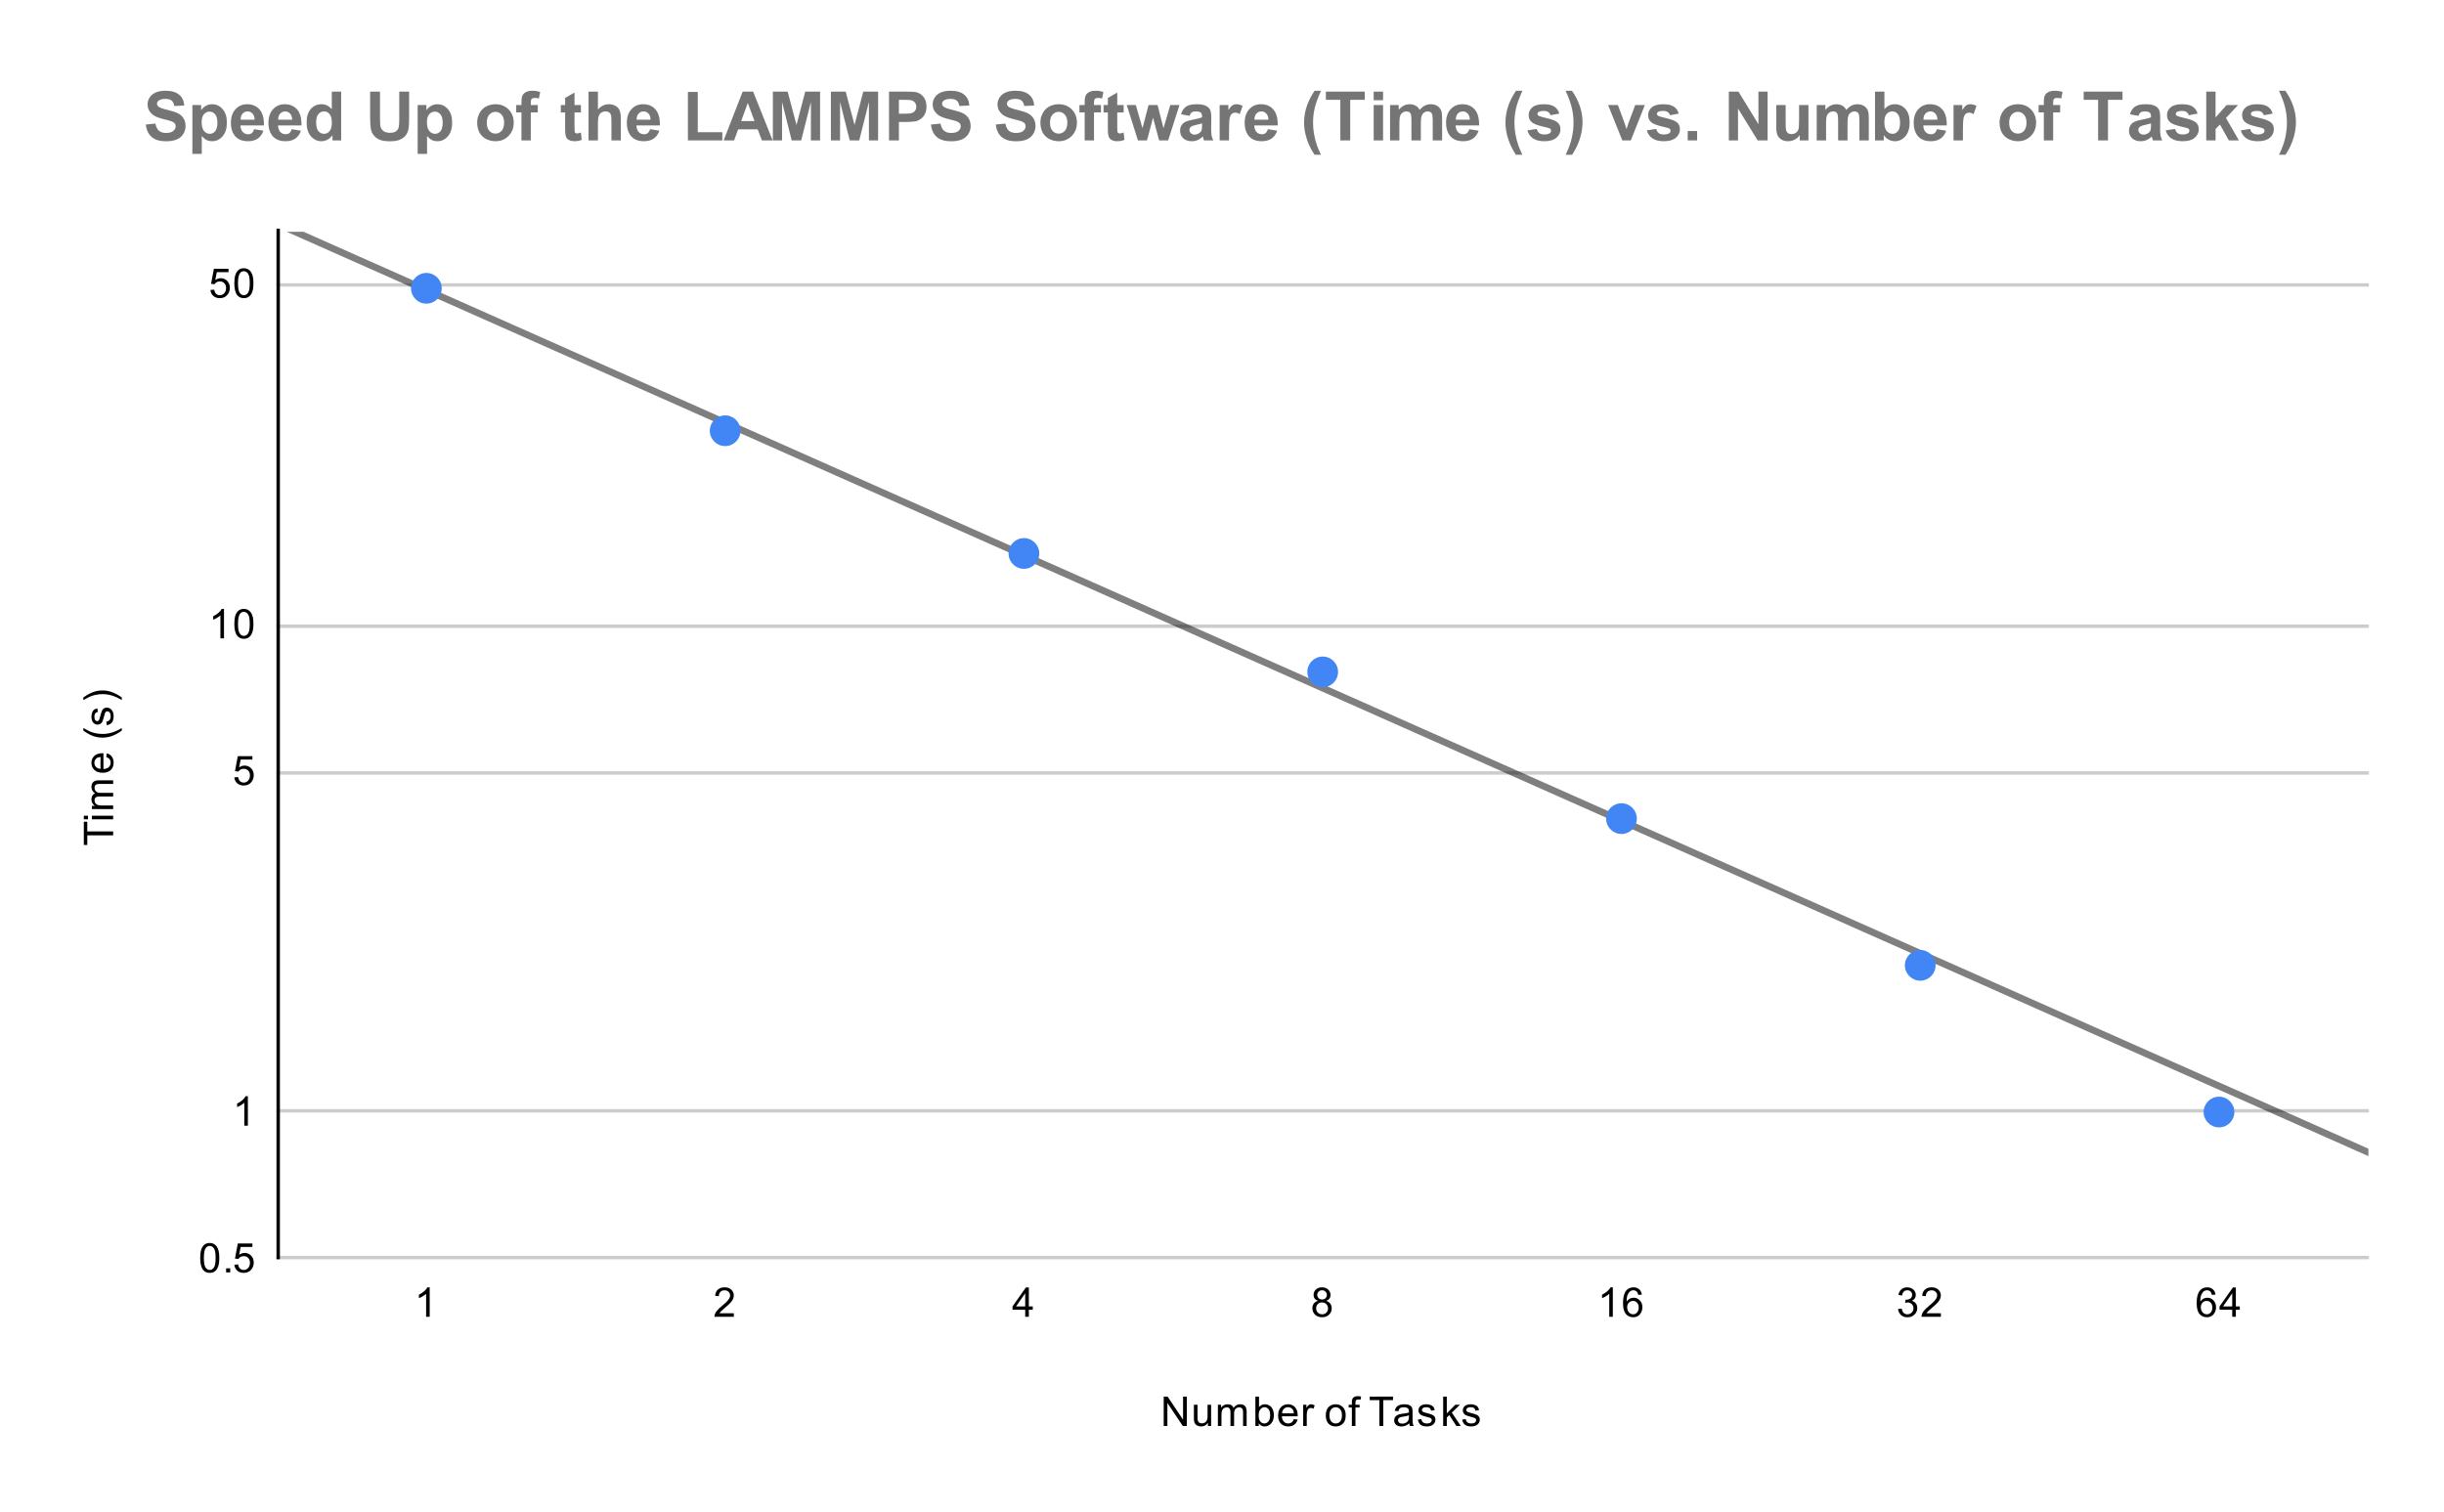 <svg version="1.1" viewBox="0.0 0.0 716.0 443.0" fill="none" stroke="none" stroke-linecap="square" stroke-miterlimit="10" width="716" height="443" xmlns:xlink="http://www.w3.org/1999/xlink" xmlns="http://www.w3.org/2000/svg"><path fill="#ffffff" d="M0 0L716.0 0L716.0 443.0L0 443.0L0 0Z" fill-rule="nonzero"/><path stroke="#cccccc" stroke-width="1.0" stroke-linecap="butt" d="M81.5 368.5L693.5 368.5" fill-rule="nonzero"/><path stroke="#cccccc" stroke-width="1.0" stroke-linecap="butt" d="M81.5 325.5L693.5 325.5" fill-rule="nonzero"/><path stroke="#cccccc" stroke-width="1.0" stroke-linecap="butt" d="M81.5 226.5L693.5 226.5" fill-rule="nonzero"/><path stroke="#cccccc" stroke-width="1.0" stroke-linecap="butt" d="M81.5 183.5L693.5 183.5" fill-rule="nonzero"/><path stroke="#cccccc" stroke-width="1.0" stroke-linecap="butt" d="M81.5 83.5L693.5 83.5" fill-rule="nonzero"/><path stroke="#000000" stroke-width="1.0" stroke-linecap="butt" d="M81.5 368.5L81.5 67.5" fill-rule="nonzero"/><clipPath id="id_0"><path d="M81.15 67.917L693.85 67.917L693.85 368.85L81.15 368.85L81.15 67.917Z" clip-rule="nonzero"/></clipPath><path stroke="#000000" stroke-width="2.0" stroke-linecap="butt" stroke-opacity="0.502" clip-path="url(#id_0)" d="M0 29.511L693.85 337.689" fill-rule="nonzero"/><path fill="#4285f4" clip-path="url(#id_0)" d="M129.414 84.48C129.414 86.966 127.4 88.98 124.914 88.98C122.429 88.98 120.414 86.966 120.414 84.48C120.414 81.995 122.429 79.98 124.914 79.98C127.4 79.98 129.414 81.995 129.414 84.48Z" fill-rule="nonzero"/><path fill="#4285f4" clip-path="url(#id_0)" d="M216.943 126.218C216.943 128.703 214.928 130.718 212.443 130.718C209.958 130.718 207.943 128.703 207.943 126.218C207.943 123.733 209.958 121.718 212.443 121.718C214.928 121.718 216.943 123.733 216.943 126.218Z" fill-rule="nonzero"/><path fill="#4285f4" clip-path="url(#id_0)" d="M304.471 162.18C304.471 164.665 302.457 166.68 299.971 166.68C297.486 166.68 295.471 164.665 295.471 162.18C295.471 159.694 297.486 157.68 299.971 157.68C302.457 157.68 304.471 159.694 304.471 162.18Z" fill-rule="nonzero"/><path fill="#4285f4" clip-path="url(#id_0)" d="M392.0 196.888C392.0 199.373 389.985 201.388 387.5 201.388C385.015 201.388 383.0 199.373 383.0 196.888C383.0 194.403 385.015 192.388 387.5 192.388C389.985 192.388 392.0 194.403 392.0 196.888Z" fill-rule="nonzero"/><path fill="#4285f4" clip-path="url(#id_0)" d="M479.529 239.879C479.529 242.364 477.514 244.379 475.029 244.379C472.543 244.379 470.529 242.364 470.529 239.879C470.529 237.393 472.543 235.379 475.029 235.379C477.514 235.379 479.529 237.393 479.529 239.879Z" fill-rule="nonzero"/><path fill="#4285f4" clip-path="url(#id_0)" d="M567.057 282.869C567.057 285.354 565.042 287.369 562.557 287.369C560.072 287.369 558.057 285.354 558.057 282.869C558.057 280.384 560.072 278.369 562.557 278.369C565.042 278.369 567.057 280.384 567.057 282.869Z" fill-rule="nonzero"/><path fill="#4285f4" clip-path="url(#id_0)" d="M654.586 325.86C654.586 328.345 652.571 330.36 650.086 330.36C647.6 330.36 645.586 328.345 645.586 325.86C645.586 323.374 647.6 321.36 650.086 321.36C652.571 321.36 654.586 323.374 654.586 325.86Z" fill-rule="nonzero"/><path fill="#000000" d="M340.922 417.85L340.922 409.256L342.078 409.256L346.594 416.006L346.594 409.256L347.688 409.256L347.688 417.85L346.516 417.85L342.0 411.1L342.0 417.85L340.922 417.85ZM353.875 417.85L353.875 416.928Q353.141 417.991 351.891 417.991Q351.344 417.991 350.859 417.788Q350.391 417.569 350.156 417.256Q349.922 416.928 349.828 416.459Q349.766 416.163 349.766 415.475L349.766 411.631L350.828 411.631L350.828 415.084Q350.828 415.897 350.891 416.194Q350.984 416.6 351.297 416.85Q351.625 417.084 352.109 417.084Q352.578 417.084 352.984 416.85Q353.406 416.6 353.578 416.178Q353.766 415.756 353.766 414.959L353.766 411.631L354.812 411.631L354.812 417.85L353.875 417.85ZM356.797 417.85L356.797 411.631L357.734 411.631L357.734 412.506Q358.031 412.038 358.516 411.772Q359.0 411.491 359.625 411.491Q360.312 411.491 360.75 411.772Q361.203 412.053 361.375 412.569Q362.125 411.491 363.297 411.491Q364.234 411.491 364.719 412.006Q365.219 412.506 365.219 413.584L365.219 417.85L364.172 417.85L364.172 413.928Q364.172 413.303 364.062 413.022Q363.969 412.741 363.703 412.569Q363.438 412.397 363.062 412.397Q362.406 412.397 361.969 412.834Q361.547 413.272 361.547 414.241L361.547 417.85L360.484 417.85L360.484 413.803Q360.484 413.1 360.219 412.756Q359.969 412.397 359.391 412.397Q358.938 412.397 358.562 412.631Q358.188 412.866 358.016 413.319Q357.844 413.772 357.844 414.616L357.844 417.85L356.797 417.85ZM368.766 417.85L367.781 417.85L367.781 409.256L368.844 409.256L368.844 412.319Q369.516 411.491 370.547 411.491Q371.125 411.491 371.625 411.725Q372.141 411.944 372.469 412.366Q372.812 412.788 373.0 413.381Q373.188 413.975 373.188 414.647Q373.188 416.241 372.391 417.116Q371.594 417.991 370.5 417.991Q369.391 417.991 368.766 417.069L368.766 417.85ZM368.75 414.694Q368.75 415.803 369.062 416.303Q369.562 417.116 370.406 417.116Q371.094 417.116 371.594 416.522Q372.109 415.928 372.109 414.725Q372.109 413.506 371.625 412.928Q371.141 412.35 370.453 412.35Q369.766 412.35 369.25 412.959Q368.75 413.553 368.75 414.694ZM379.047 415.85L380.141 415.975Q379.891 416.928 379.188 417.459Q378.484 417.991 377.406 417.991Q376.047 417.991 375.234 417.147Q374.438 416.303 374.438 414.788Q374.438 413.225 375.25 412.366Q376.062 411.491 377.344 411.491Q378.594 411.491 379.375 412.334Q380.172 413.178 380.172 414.725Q380.172 414.819 380.172 415.006L375.531 415.006Q375.594 416.038 376.109 416.584Q376.625 417.116 377.406 417.116Q377.984 417.116 378.391 416.819Q378.812 416.506 379.047 415.85ZM375.594 414.147L379.062 414.147Q379.0 413.35 378.672 412.959Q378.156 412.35 377.359 412.35Q376.625 412.35 376.125 412.834Q375.641 413.319 375.594 414.147ZM381.781 417.85L381.781 411.631L382.734 411.631L382.734 412.569Q383.094 411.913 383.391 411.709Q383.703 411.491 384.078 411.491Q384.609 411.491 385.156 411.819L384.797 412.803Q384.406 412.569 384.031 412.569Q383.672 412.569 383.391 412.788Q383.125 412.991 383.016 413.366Q382.828 413.928 382.828 414.584L382.828 417.85L381.781 417.85ZM388.406 414.741Q388.406 413.006 389.359 412.178Q390.156 411.491 391.312 411.491Q392.594 411.491 393.406 412.334Q394.234 413.163 394.234 414.647Q394.234 415.85 393.875 416.538Q393.516 417.225 392.812 417.616Q392.125 417.991 391.312 417.991Q390.016 417.991 389.203 417.163Q388.406 416.319 388.406 414.741ZM389.484 414.741Q389.484 415.928 390.0 416.522Q390.531 417.116 391.312 417.116Q392.109 417.116 392.625 416.522Q393.141 415.928 393.141 414.709Q393.141 413.553 392.609 412.959Q392.094 412.366 391.312 412.366Q390.531 412.366 390.0 412.959Q389.484 413.538 389.484 414.741ZM396.047 417.85L396.047 412.444L395.109 412.444L395.109 411.631L396.047 411.631L396.047 410.959Q396.047 410.334 396.156 410.038Q396.312 409.616 396.688 409.366Q397.078 409.116 397.766 409.116Q398.219 409.116 398.75 409.225L398.594 410.131Q398.266 410.084 397.969 410.084Q397.484 410.084 397.281 410.288Q397.094 410.491 397.094 411.053L397.094 411.631L398.312 411.631L398.312 412.444L397.094 412.444L397.094 417.85L396.047 417.85ZM404.109 417.85L404.109 410.272L401.281 410.272L401.281 409.256L408.094 409.256L408.094 410.272L405.25 410.272L405.25 417.85L404.109 417.85ZM412.859 417.084Q412.266 417.584 411.719 417.788Q411.188 417.991 410.562 417.991Q409.531 417.991 408.984 417.491Q408.438 416.991 408.438 416.209Q408.438 415.756 408.641 415.381Q408.844 414.991 409.188 414.772Q409.531 414.538 409.953 414.428Q410.25 414.334 410.891 414.256Q412.156 414.116 412.766 413.897Q412.766 413.678 412.766 413.631Q412.766 412.975 412.469 412.709Q412.062 412.366 411.266 412.366Q410.531 412.366 410.172 412.631Q409.812 412.881 409.641 413.538L408.609 413.397Q408.75 412.741 409.078 412.334Q409.406 411.928 410.016 411.709Q410.625 411.491 411.422 411.491Q412.219 411.491 412.719 411.678Q413.219 411.866 413.453 412.147Q413.688 412.428 413.781 412.866Q413.828 413.131 413.828 413.834L413.828 415.241Q413.828 416.709 413.891 417.1Q413.969 417.491 414.172 417.85L413.062 417.85Q412.906 417.522 412.859 417.084ZM412.766 414.725Q412.188 414.959 411.047 415.131Q410.391 415.225 410.125 415.35Q409.859 415.459 409.703 415.678Q409.562 415.897 409.562 416.178Q409.562 416.6 409.875 416.881Q410.203 417.163 410.812 417.163Q411.422 417.163 411.891 416.897Q412.375 416.631 412.594 416.163Q412.766 415.803 412.766 415.116L412.766 414.725ZM415.375 415.991L416.406 415.834Q416.5 416.459 416.891 416.788Q417.297 417.116 418.031 417.116Q418.75 417.116 419.094 416.834Q419.453 416.538 419.453 416.131Q419.453 415.772 419.141 415.569Q418.922 415.428 418.062 415.209Q416.906 414.913 416.453 414.709Q416.016 414.491 415.781 414.116Q415.547 413.741 415.547 413.272Q415.547 412.866 415.734 412.506Q415.922 412.147 416.25 411.913Q416.5 411.741 416.922 411.616Q417.344 411.491 417.844 411.491Q418.562 411.491 419.109 411.709Q419.672 411.913 419.938 412.272Q420.203 412.631 420.297 413.225L419.266 413.366Q419.203 412.897 418.859 412.631Q418.531 412.35 417.906 412.35Q417.188 412.35 416.875 412.6Q416.562 412.834 416.562 413.163Q416.562 413.366 416.688 413.522Q416.828 413.694 417.094 413.803Q417.25 413.866 418.031 414.069Q419.156 414.381 419.594 414.569Q420.031 414.756 420.281 415.116Q420.531 415.475 420.531 416.022Q420.531 416.553 420.219 417.022Q419.922 417.475 419.344 417.741Q418.766 417.991 418.031 417.991Q416.812 417.991 416.172 417.491Q415.547 416.975 415.375 415.991ZM422.797 417.85L422.797 409.256L423.859 409.256L423.859 414.163L426.344 411.631L427.719 411.631L425.328 413.928L427.953 417.85L426.656 417.85L424.594 414.663L423.859 415.381L423.859 417.85L422.797 417.85ZM428.375 415.991L429.406 415.834Q429.5 416.459 429.891 416.788Q430.297 417.116 431.031 417.116Q431.75 417.116 432.094 416.834Q432.453 416.538 432.453 416.131Q432.453 415.772 432.141 415.569Q431.922 415.428 431.062 415.209Q429.906 414.913 429.453 414.709Q429.016 414.491 428.781 414.116Q428.547 413.741 428.547 413.272Q428.547 412.866 428.734 412.506Q428.922 412.147 429.25 411.913Q429.5 411.741 429.922 411.616Q430.344 411.491 430.844 411.491Q431.562 411.491 432.109 411.709Q432.672 411.913 432.938 412.272Q433.203 412.631 433.297 413.225L432.266 413.366Q432.203 412.897 431.859 412.631Q431.531 412.35 430.906 412.35Q430.188 412.35 429.875 412.6Q429.562 412.834 429.562 413.163Q429.562 413.366 429.688 413.522Q429.828 413.694 430.094 413.803Q430.25 413.866 431.031 414.069Q432.156 414.381 432.594 414.569Q433.031 414.756 433.281 415.116Q433.531 415.475 433.531 416.022Q433.531 416.553 433.219 417.022Q432.922 417.475 432.344 417.741Q431.766 417.991 431.031 417.991Q429.812 417.991 429.172 417.491Q428.547 416.975 428.375 415.991Z" fill-rule="nonzero"/><path fill="#000000" d="M33.15 244.774L25.572 244.774L25.572 247.602L24.556 247.602L24.556 240.79L25.572 240.79L25.572 243.633L33.15 243.633L33.15 244.774ZM25.775 240.086L24.556 240.086L24.556 239.024L25.775 239.024L25.775 240.086ZM33.15 240.086L26.931 240.086L26.931 239.024L33.15 239.024L33.15 240.086ZM33.15 237.086L26.931 237.086L26.931 236.149L27.806 236.149Q27.338 235.852 27.072 235.368Q26.791 234.883 26.791 234.258Q26.791 233.571 27.072 233.133Q27.353 232.68 27.869 232.508Q26.791 231.758 26.791 230.586Q26.791 229.649 27.306 229.165Q27.806 228.665 28.884 228.665L33.15 228.665L33.15 229.711L29.228 229.711Q28.603 229.711 28.322 229.821Q28.041 229.915 27.869 230.18Q27.697 230.446 27.697 230.821Q27.697 231.477 28.134 231.915Q28.572 232.336 29.541 232.336L33.15 232.336L33.15 233.399L29.103 233.399Q28.4 233.399 28.056 233.665Q27.697 233.915 27.697 234.493Q27.697 234.946 27.931 235.321Q28.166 235.696 28.619 235.868Q29.072 236.04 29.916 236.04L33.15 236.04L33.15 237.086ZM31.15 221.836L31.275 220.743Q32.228 220.993 32.759 221.696Q33.291 222.399 33.291 223.477Q33.291 224.836 32.447 225.649Q31.603 226.446 30.088 226.446Q28.525 226.446 27.666 225.633Q26.791 224.821 26.791 223.54Q26.791 222.29 27.634 221.508Q28.478 220.711 30.025 220.711Q30.119 220.711 30.306 220.711L30.306 225.352Q31.338 225.29 31.884 224.774Q32.416 224.258 32.416 223.477Q32.416 222.899 32.119 222.493Q31.806 222.071 31.15 221.836ZM29.447 225.29L29.447 221.821Q28.65 221.883 28.259 222.211Q27.65 222.727 27.65 223.524Q27.65 224.258 28.134 224.758Q28.619 225.243 29.447 225.29ZM35.681 214.071Q34.572 214.946 33.103 215.555Q31.619 216.149 30.041 216.149Q28.65 216.149 27.369 215.711Q25.884 215.18 24.416 214.071L24.416 213.321Q25.634 214.024 26.15 214.258Q26.963 214.618 27.838 214.821Q28.931 215.071 30.041 215.071Q32.869 215.071 35.681 213.321L35.681 214.071ZM31.291 212.508L31.134 211.477Q31.759 211.383 32.088 210.993Q32.416 210.586 32.416 209.852Q32.416 209.133 32.134 208.79Q31.838 208.43 31.431 208.43Q31.072 208.43 30.869 208.743Q30.728 208.961 30.509 209.821Q30.213 210.977 30.009 211.43Q29.791 211.868 29.416 212.102Q29.041 212.336 28.572 212.336Q28.166 212.336 27.806 212.149Q27.447 211.961 27.213 211.633Q27.041 211.383 26.916 210.961Q26.791 210.54 26.791 210.04Q26.791 209.321 27.009 208.774Q27.213 208.211 27.572 207.946Q27.931 207.68 28.525 207.586L28.666 208.618Q28.197 208.68 27.931 209.024Q27.65 209.352 27.65 209.977Q27.65 210.696 27.9 211.008Q28.134 211.321 28.463 211.321Q28.666 211.321 28.822 211.196Q28.994 211.055 29.103 210.79Q29.166 210.633 29.369 209.852Q29.681 208.727 29.869 208.29Q30.056 207.852 30.416 207.602Q30.775 207.352 31.322 207.352Q31.853 207.352 32.322 207.665Q32.775 207.961 33.041 208.54Q33.291 209.118 33.291 209.852Q33.291 211.071 32.791 211.711Q32.275 212.336 31.291 212.508ZM35.681 204.399L35.681 205.149Q32.869 203.399 30.041 203.399Q28.947 203.399 27.853 203.649Q26.978 203.852 26.166 204.211Q25.65 204.446 24.416 205.149L24.416 204.399Q25.884 203.305 27.369 202.774Q28.65 202.321 30.041 202.321Q31.619 202.321 33.103 202.93Q34.572 203.54 35.681 204.399Z" fill-rule="nonzero"/><path fill="#000000" d="M58.65 368.616Q58.65 367.084 58.962 366.163Q59.275 365.225 59.884 364.725Q60.509 364.225 61.447 364.225Q62.134 364.225 62.65 364.506Q63.181 364.788 63.525 365.319Q63.869 365.834 64.056 366.584Q64.244 367.334 64.244 368.616Q64.244 370.131 63.931 371.053Q63.634 371.975 63.009 372.491Q62.4 372.991 61.447 372.991Q60.212 372.991 59.494 372.1Q58.65 371.038 58.65 368.616ZM59.728 368.616Q59.728 370.725 60.228 371.428Q60.728 372.131 61.447 372.131Q62.181 372.131 62.666 371.428Q63.166 370.725 63.166 368.616Q63.166 366.491 62.666 365.803Q62.181 365.1 61.431 365.1Q60.712 365.1 60.275 365.709Q59.728 366.491 59.728 368.616ZM66.244 372.85L66.244 371.647L67.447 371.647L67.447 372.85L66.244 372.85ZM68.65 370.6L69.759 370.506Q69.884 371.319 70.322 371.725Q70.775 372.131 71.416 372.131Q72.166 372.131 72.697 371.553Q73.228 370.975 73.228 370.038Q73.228 369.131 72.713 368.616Q72.213 368.084 71.384 368.084Q70.884 368.084 70.463 368.319Q70.056 368.553 69.822 368.913L68.838 368.788L69.666 364.381L73.947 364.381L73.947 365.381L70.509 365.381L70.056 367.694Q70.822 367.147 71.666 367.147Q72.791 367.147 73.556 367.928Q74.338 368.709 74.338 369.944Q74.338 371.1 73.666 371.959Q72.838 372.991 71.416 372.991Q70.244 372.991 69.494 372.334Q68.759 371.678 68.65 370.6Z" fill-rule="nonzero"/><path fill="#000000" d="M72.619 329.86L71.572 329.86L71.572 323.141Q71.181 323.5 70.556 323.875Q69.947 324.235 69.463 324.406L69.463 323.391Q70.338 322.969 70.994 322.391Q71.666 321.797 71.947 321.235L72.619 321.235L72.619 329.86Z" fill-rule="nonzero"/><path fill="#000000" d="M68.65 227.789L69.759 227.695Q69.884 228.507 70.322 228.914Q70.775 229.32 71.416 229.32Q72.166 229.32 72.697 228.742Q73.228 228.164 73.228 227.226Q73.228 226.32 72.713 225.804Q72.213 225.273 71.384 225.273Q70.884 225.273 70.463 225.507Q70.056 225.742 69.822 226.101L68.838 225.976L69.666 221.57L73.947 221.57L73.947 222.57L70.509 222.57L70.056 224.882Q70.822 224.336 71.666 224.336Q72.791 224.336 73.556 225.117Q74.338 225.898 74.338 227.132Q74.338 228.289 73.666 229.148Q72.838 230.179 71.416 230.179Q70.244 230.179 69.494 229.523Q68.759 228.867 68.65 227.789Z" fill-rule="nonzero"/><path fill="#000000" d="M65.619 187.048L64.572 187.048L64.572 180.329Q64.181 180.689 63.556 181.064Q62.947 181.423 62.462 181.595L62.462 180.579Q63.337 180.158 63.994 179.579Q64.666 178.986 64.947 178.423L65.619 178.423L65.619 187.048ZM68.65 182.814Q68.65 181.283 68.963 180.361Q69.275 179.423 69.884 178.923Q70.509 178.423 71.447 178.423Q72.134 178.423 72.65 178.704Q73.181 178.986 73.525 179.517Q73.869 180.033 74.056 180.783Q74.244 181.533 74.244 182.814Q74.244 184.329 73.931 185.251Q73.634 186.173 73.009 186.689Q72.4 187.189 71.447 187.189Q70.213 187.189 69.494 186.298Q68.65 185.236 68.65 182.814ZM69.728 182.814Q69.728 184.923 70.228 185.626Q70.728 186.329 71.447 186.329Q72.181 186.329 72.666 185.626Q73.166 184.923 73.166 182.814Q73.166 180.689 72.666 180.001Q72.181 179.298 71.431 179.298Q70.713 179.298 70.275 179.908Q69.728 180.689 69.728 182.814Z" fill-rule="nonzero"/><path fill="#000000" d="M61.65 84.977L62.759 84.884Q62.884 85.696 63.322 86.102Q63.775 86.509 64.416 86.509Q65.166 86.509 65.697 85.931Q66.228 85.352 66.228 84.415Q66.228 83.509 65.713 82.993Q65.213 82.462 64.384 82.462Q63.884 82.462 63.462 82.696Q63.056 82.931 62.822 83.29L61.837 83.165L62.666 78.759L66.947 78.759L66.947 79.759L63.509 79.759L63.056 82.071Q63.822 81.524 64.666 81.524Q65.791 81.524 66.556 82.306Q67.338 83.087 67.338 84.321Q67.338 85.477 66.666 86.337Q65.838 87.368 64.416 87.368Q63.244 87.368 62.494 86.712Q61.759 86.056 61.65 84.977ZM68.65 82.993Q68.65 81.462 68.963 80.54Q69.275 79.602 69.884 79.102Q70.509 78.602 71.447 78.602Q72.134 78.602 72.65 78.884Q73.181 79.165 73.525 79.696Q73.869 80.212 74.056 80.962Q74.244 81.712 74.244 82.993Q74.244 84.509 73.931 85.431Q73.634 86.352 73.009 86.868Q72.4 87.368 71.447 87.368Q70.213 87.368 69.494 86.477Q68.65 85.415 68.65 82.993ZM69.728 82.993Q69.728 85.102 70.228 85.806Q70.728 86.509 71.447 86.509Q72.181 86.509 72.666 85.806Q73.166 85.102 73.166 82.993Q73.166 80.868 72.666 80.181Q72.181 79.477 71.431 79.477Q70.713 79.477 70.275 80.087Q69.728 80.868 69.728 82.993Z" fill-rule="nonzero"/><path fill="#000000" d="M125.883 385.85L124.836 385.85L124.836 379.131Q124.446 379.491 123.821 379.866Q123.211 380.225 122.727 380.397L122.727 379.381Q123.602 378.959 124.258 378.381Q124.93 377.788 125.211 377.225L125.883 377.225L125.883 385.85Z" fill-rule="nonzero"/><path fill="#000000" d="M214.99 384.834L214.99 385.85L209.302 385.85Q209.302 385.475 209.427 385.116Q209.646 384.538 210.115 383.975Q210.599 383.413 211.505 382.678Q212.912 381.522 213.396 380.85Q213.896 380.178 213.896 379.584Q213.896 378.959 213.443 378.538Q212.99 378.1 212.271 378.1Q211.505 378.1 211.052 378.553Q210.599 379.006 210.583 379.819L209.505 379.709Q209.615 378.491 210.333 377.866Q211.068 377.225 212.302 377.225Q213.537 377.225 214.255 377.913Q214.974 378.6 214.974 379.616Q214.974 380.131 214.755 380.631Q214.552 381.116 214.052 381.678Q213.568 382.225 212.443 383.178Q211.49 383.975 211.208 384.272Q210.943 384.553 210.771 384.834L214.99 384.834Z" fill-rule="nonzero"/><path fill="#000000" d="M300.346 385.85L300.346 383.788L296.628 383.788L296.628 382.819L300.55 377.256L301.409 377.256L301.409 382.819L302.565 382.819L302.565 383.788L301.409 383.788L301.409 385.85L300.346 385.85ZM300.346 382.819L300.346 378.959L297.659 382.819L300.346 382.819Z" fill-rule="nonzero"/><path fill="#000000" d="M386.125 381.194Q385.469 380.944 385.141 380.506Q384.828 380.053 384.828 379.444Q384.828 378.506 385.5 377.866Q386.188 377.225 387.297 377.225Q388.422 377.225 389.109 377.881Q389.797 378.538 389.797 379.475Q389.797 380.069 389.484 380.506Q389.172 380.944 388.531 381.194Q389.328 381.444 389.734 382.022Q390.141 382.6 390.141 383.397Q390.141 384.491 389.359 385.241Q388.594 385.991 387.312 385.991Q386.047 385.991 385.266 385.241Q384.484 384.491 384.484 383.366Q384.484 382.522 384.906 381.959Q385.344 381.397 386.125 381.194ZM385.906 379.397Q385.906 380.006 386.297 380.397Q386.703 380.788 387.328 380.788Q387.938 380.788 388.328 380.413Q388.719 380.022 388.719 379.459Q388.719 378.881 388.312 378.491Q387.906 378.084 387.312 378.084Q386.703 378.084 386.297 378.475Q385.906 378.866 385.906 379.397ZM385.578 383.366Q385.578 383.819 385.781 384.241Q386.0 384.663 386.422 384.897Q386.844 385.131 387.328 385.131Q388.078 385.131 388.562 384.647Q389.062 384.163 389.062 383.413Q389.062 382.647 388.562 382.147Q388.062 381.647 387.297 381.647Q386.547 381.647 386.062 382.147Q385.578 382.631 385.578 383.366Z" fill-rule="nonzero"/><path fill="#000000" d="M472.497 385.85L471.45 385.85L471.45 379.131Q471.06 379.491 470.435 379.866Q469.825 380.225 469.341 380.397L469.341 379.381Q470.216 378.959 470.872 378.381Q471.544 377.788 471.825 377.225L472.497 377.225L472.497 385.85ZM480.997 379.366L479.95 379.444Q479.81 378.819 479.56 378.538Q479.122 378.084 478.497 378.084Q477.997 378.084 477.607 378.366Q477.122 378.741 476.825 379.444Q476.544 380.131 476.529 381.413Q476.904 380.834 477.45 380.553Q478.013 380.272 478.622 380.272Q479.669 380.272 480.404 381.053Q481.154 381.834 481.154 383.053Q481.154 383.866 480.794 384.569Q480.45 385.256 479.841 385.631Q479.232 385.991 478.466 385.991Q477.138 385.991 476.31 385.022Q475.482 384.053 475.482 381.834Q475.482 379.334 476.404 378.209Q477.2 377.225 478.56 377.225Q479.575 377.225 480.216 377.803Q480.872 378.366 480.997 379.366ZM476.7 383.069Q476.7 383.616 476.919 384.116Q477.154 384.6 477.56 384.866Q477.982 385.131 478.45 385.131Q479.107 385.131 479.591 384.6Q480.075 384.053 480.075 383.131Q480.075 382.241 479.591 381.725Q479.122 381.209 478.404 381.209Q477.685 381.209 477.185 381.725Q476.7 382.241 476.7 383.069Z" fill-rule="nonzero"/><path fill="#000000" d="M556.057 383.584L557.12 383.444Q557.292 384.334 557.729 384.741Q558.167 385.131 558.792 385.131Q559.542 385.131 560.057 384.616Q560.573 384.1 560.573 383.334Q560.573 382.616 560.088 382.147Q559.62 381.663 558.885 381.663Q558.588 381.663 558.135 381.788L558.26 380.85Q558.37 380.866 558.432 380.866Q559.104 380.866 559.635 380.522Q560.182 380.163 560.182 379.428Q560.182 378.85 559.792 378.475Q559.401 378.084 558.776 378.084Q558.167 378.084 557.745 378.475Q557.338 378.866 557.229 379.631L556.167 379.444Q556.354 378.397 557.042 377.819Q557.729 377.225 558.745 377.225Q559.448 377.225 560.042 377.538Q560.635 377.834 560.948 378.35Q561.26 378.866 561.26 379.459Q561.26 380.006 560.963 380.475Q560.667 380.928 560.088 381.194Q560.838 381.366 561.26 381.928Q561.682 382.475 561.682 383.319Q561.682 384.444 560.854 385.225Q560.042 386.006 558.792 386.006Q557.667 386.006 556.917 385.334Q556.167 384.647 556.057 383.584ZM568.604 384.834L568.604 385.85L562.917 385.85Q562.917 385.475 563.042 385.116Q563.26 384.538 563.729 383.975Q564.213 383.413 565.12 382.678Q566.526 381.522 567.01 380.85Q567.51 380.178 567.51 379.584Q567.51 378.959 567.057 378.538Q566.604 378.1 565.885 378.1Q565.12 378.1 564.667 378.553Q564.213 379.006 564.198 379.819L563.12 379.709Q563.229 378.491 563.948 377.866Q564.682 377.225 565.917 377.225Q567.151 377.225 567.87 377.913Q568.588 378.6 568.588 379.616Q568.588 380.131 568.37 380.631Q568.167 381.116 567.667 381.678Q567.182 382.225 566.057 383.178Q565.104 383.975 564.823 384.272Q564.557 384.553 564.385 384.834L568.604 384.834Z" fill-rule="nonzero"/><path fill="#000000" d="M649.054 379.366L648.008 379.444Q647.867 378.819 647.617 378.538Q647.179 378.084 646.554 378.084Q646.054 378.084 645.664 378.366Q645.179 378.741 644.883 379.444Q644.601 380.131 644.586 381.413Q644.961 380.834 645.508 380.553Q646.07 380.272 646.679 380.272Q647.726 380.272 648.461 381.053Q649.211 381.834 649.211 383.053Q649.211 383.866 648.851 384.569Q648.508 385.256 647.898 385.631Q647.289 385.991 646.523 385.991Q645.195 385.991 644.367 385.022Q643.539 384.053 643.539 381.834Q643.539 379.334 644.461 378.209Q645.258 377.225 646.617 377.225Q647.633 377.225 648.273 377.803Q648.929 378.366 649.054 379.366ZM644.758 383.069Q644.758 383.616 644.976 384.116Q645.211 384.6 645.617 384.866Q646.039 385.131 646.508 385.131Q647.164 385.131 647.648 384.6Q648.133 384.053 648.133 383.131Q648.133 382.241 647.648 381.725Q647.179 381.209 646.461 381.209Q645.742 381.209 645.242 381.725Q644.758 382.241 644.758 383.069ZM653.961 385.85L653.961 383.788L650.242 383.788L650.242 382.819L654.164 377.256L655.023 377.256L655.023 382.819L656.179 382.819L656.179 383.788L655.023 383.788L655.023 385.85L653.961 385.85ZM653.961 382.819L653.961 378.959L651.273 382.819L653.961 382.819Z" fill-rule="nonzero"/><path fill="#757575" d="M42.719 36.494L45.531 36.212Q45.797 37.634 46.562 38.306Q47.344 38.962 48.656 38.962Q50.062 38.962 50.766 38.369Q51.469 37.775 51.469 36.994Q51.469 36.478 51.172 36.134Q50.875 35.775 50.141 35.509Q49.625 35.322 47.828 34.884Q45.5 34.306 44.562 33.462Q43.234 32.275 43.234 30.588Q43.234 29.494 43.859 28.541Q44.484 27.588 45.641 27.088Q46.812 26.588 48.469 26.588Q51.156 26.588 52.516 27.775Q53.891 28.947 53.953 30.931L51.062 31.056Q50.875 29.947 50.266 29.463Q49.656 28.978 48.438 28.978Q47.172 28.978 46.469 29.494Q46.0 29.838 46.0 30.384Q46.0 30.9 46.438 31.259Q46.984 31.713 49.094 32.212Q51.203 32.712 52.203 33.244Q53.219 33.775 53.781 34.697Q54.359 35.619 54.359 36.978Q54.359 38.212 53.672 39.291Q53.0 40.353 51.75 40.884Q50.5 41.4 48.625 41.4Q45.922 41.4 44.453 40.15Q43.0 38.9 42.719 36.494ZM56.359 30.775L58.922 30.775L58.922 32.306Q59.422 31.525 60.266 31.041Q61.109 30.541 62.156 30.541Q63.953 30.541 65.203 31.963Q66.469 33.369 66.469 35.9Q66.469 38.509 65.203 39.947Q63.938 41.384 62.125 41.384Q61.266 41.384 60.562 41.041Q59.875 40.697 59.109 39.869L59.109 45.103L56.359 45.103L56.359 30.775ZM59.078 35.791Q59.078 37.541 59.766 38.384Q60.453 39.212 61.453 39.212Q62.406 39.212 63.047 38.447Q63.688 37.666 63.688 35.931Q63.688 34.291 63.031 33.509Q62.375 32.712 61.406 32.712Q60.406 32.712 59.734 33.494Q59.078 34.259 59.078 35.791ZM74.438 37.853L77.172 38.306Q76.656 39.806 75.516 40.603Q74.375 41.384 72.672 41.384Q69.953 41.384 68.656 39.619Q67.641 38.197 67.641 36.041Q67.641 33.462 68.984 32.009Q70.328 30.541 72.391 30.541Q74.703 30.541 76.031 32.072Q77.375 33.603 77.328 36.759L70.453 36.759Q70.484 37.978 71.109 38.666Q71.75 39.337 72.688 39.337Q73.344 39.337 73.781 38.994Q74.219 38.634 74.438 37.853ZM74.594 35.072Q74.562 33.884 73.969 33.275Q73.391 32.65 72.562 32.65Q71.656 32.65 71.078 33.291Q70.484 33.947 70.5 35.072L74.594 35.072ZM85.438 37.853L88.172 38.306Q87.656 39.806 86.516 40.603Q85.375 41.384 83.672 41.384Q80.953 41.384 79.656 39.619Q78.641 38.197 78.641 36.041Q78.641 33.462 79.984 32.009Q81.328 30.541 83.391 30.541Q85.703 30.541 87.031 32.072Q88.375 33.603 88.328 36.759L81.453 36.759Q81.484 37.978 82.109 38.666Q82.75 39.337 83.688 39.337Q84.344 39.337 84.781 38.994Q85.219 38.634 85.438 37.853ZM85.594 35.072Q85.562 33.884 84.969 33.275Q84.391 32.65 83.562 32.65Q82.656 32.65 82.078 33.291Q81.484 33.947 81.5 35.072L85.594 35.072ZM99.953 41.15L97.406 41.15L97.406 39.619Q96.766 40.509 95.891 40.947Q95.031 41.384 94.156 41.384Q92.375 41.384 91.094 39.947Q89.828 38.509 89.828 35.931Q89.828 33.291 91.062 31.916Q92.297 30.541 94.203 30.541Q95.938 30.541 97.203 31.994L97.203 26.838L99.953 26.838L99.953 41.15ZM92.625 35.744Q92.625 37.4 93.078 38.134Q93.75 39.212 94.938 39.212Q95.891 39.212 96.547 38.416Q97.219 37.603 97.219 36.009Q97.219 34.212 96.562 33.431Q95.922 32.65 94.922 32.65Q93.938 32.65 93.281 33.431Q92.625 34.197 92.625 35.744ZM108.438 26.838L111.328 26.838L111.328 34.587Q111.328 36.431 111.438 36.978Q111.625 37.853 112.312 38.384Q113.016 38.916 114.234 38.916Q115.453 38.916 116.078 38.416Q116.703 37.916 116.828 37.181Q116.969 36.447 116.969 34.759L116.969 26.838L119.859 26.838L119.859 34.353Q119.859 36.931 119.625 37.994Q119.391 39.056 118.75 39.791Q118.125 40.525 117.062 40.962Q116.016 41.4 114.312 41.4Q112.266 41.4 111.203 40.931Q110.141 40.447 109.531 39.697Q108.922 38.931 108.719 38.103Q108.438 36.869 108.438 34.462L108.438 26.838ZM122.359 30.775L124.922 30.775L124.922 32.306Q125.422 31.525 126.266 31.041Q127.109 30.541 128.156 30.541Q129.953 30.541 131.203 31.963Q132.469 33.369 132.469 35.9Q132.469 38.509 131.203 39.947Q129.938 41.384 128.125 41.384Q127.266 41.384 126.562 41.041Q125.875 40.697 125.109 39.869L125.109 45.103L122.359 45.103L122.359 30.775ZM125.078 35.791Q125.078 37.541 125.766 38.384Q126.453 39.212 127.453 39.212Q128.406 39.212 129.047 38.447Q129.688 37.666 129.688 35.931Q129.688 34.291 129.031 33.509Q128.375 32.712 127.406 32.712Q126.406 32.712 125.734 33.494Q125.078 34.259 125.078 35.791ZM139.797 35.822Q139.797 34.447 140.469 33.166Q141.156 31.884 142.391 31.213Q143.625 30.541 145.141 30.541Q147.5 30.541 149.0 32.072Q150.5 33.603 150.5 35.931Q150.5 38.291 148.984 39.837Q147.469 41.384 145.156 41.384Q143.734 41.384 142.438 40.744Q141.156 40.087 140.469 38.853Q139.797 37.603 139.797 35.822ZM142.609 35.962Q142.609 37.509 143.344 38.337Q144.078 39.15 145.156 39.15Q146.234 39.15 146.953 38.337Q147.688 37.509 147.688 35.947Q147.688 34.416 146.953 33.603Q146.234 32.775 145.156 32.775Q144.078 32.775 143.344 33.603Q142.609 34.416 142.609 35.962ZM151.234 30.775L152.766 30.775L152.766 29.994Q152.766 28.681 153.031 28.041Q153.312 27.4 154.062 26.994Q154.812 26.588 155.953 26.588Q157.125 26.588 158.25 26.947L157.875 28.853Q157.219 28.697 156.609 28.697Q156.016 28.697 155.75 28.978Q155.5 29.259 155.5 30.041L155.5 30.775L157.547 30.775L157.547 32.931L155.5 32.931L155.5 41.15L152.766 41.15L152.766 32.931L151.234 32.931L151.234 30.775ZM170.188 30.775L170.188 32.962L168.312 32.962L168.312 37.15Q168.312 38.416 168.359 38.634Q168.422 38.837 168.609 38.978Q168.812 39.103 169.078 39.103Q169.453 39.103 170.188 38.837L170.422 40.978Q169.453 41.384 168.25 41.384Q167.5 41.384 166.906 41.134Q166.312 40.884 166.031 40.494Q165.766 40.087 165.656 39.416Q165.562 38.947 165.562 37.494L165.562 32.962L164.297 32.962L164.297 30.775L165.562 30.775L165.562 28.713L168.312 27.119L168.312 30.775L170.188 30.775ZM175.172 26.838L175.172 32.103Q176.5 30.541 178.344 30.541Q179.297 30.541 180.047 30.9Q180.812 31.244 181.203 31.791Q181.594 32.337 181.734 33.009Q181.875 33.666 181.875 35.072L181.875 41.15L179.125 41.15L179.125 35.666Q179.125 34.041 178.969 33.603Q178.812 33.166 178.406 32.916Q178.016 32.65 177.422 32.65Q176.75 32.65 176.203 32.978Q175.672 33.306 175.422 33.978Q175.172 34.65 175.172 35.947L175.172 41.15L172.422 41.15L172.422 26.838L175.172 26.838ZM190.438 37.853L193.172 38.306Q192.656 39.806 191.516 40.603Q190.375 41.384 188.672 41.384Q185.953 41.384 184.656 39.619Q183.641 38.197 183.641 36.041Q183.641 33.462 184.984 32.009Q186.328 30.541 188.391 30.541Q190.703 30.541 192.031 32.072Q193.375 33.603 193.328 36.759L186.453 36.759Q186.484 37.978 187.109 38.666Q187.75 39.337 188.688 39.337Q189.344 39.337 189.781 38.994Q190.219 38.634 190.438 37.853ZM190.594 35.072Q190.562 33.884 189.969 33.275Q189.391 32.65 188.562 32.65Q187.656 32.65 187.078 33.291Q186.484 33.947 186.5 35.072L190.594 35.072ZM201.531 41.15L201.531 26.947L204.422 26.947L204.422 38.744L211.609 38.744L211.609 41.15L201.531 41.15ZM226.359 41.15L223.219 41.15L221.969 37.9L216.25 37.9L215.062 41.15L212.0 41.15L217.578 26.838L220.641 26.838L226.359 41.15ZM221.047 35.478L219.078 30.166L217.141 35.478L221.047 35.478ZM226.422 41.15L226.422 26.838L230.75 26.838L233.344 36.603L235.906 26.838L240.25 26.838L240.25 41.15L237.562 41.15L237.562 29.884L234.719 41.15L231.938 41.15L229.109 29.884L229.109 41.15L226.422 41.15ZM243.422 41.15L243.422 26.838L247.75 26.838L250.344 36.603L252.906 26.838L257.25 26.838L257.25 41.15L254.562 41.15L254.562 29.884L251.719 41.15L248.938 41.15L246.109 29.884L246.109 41.15L243.422 41.15ZM260.453 41.15L260.453 26.838L265.094 26.838Q267.734 26.838 268.531 27.041Q269.766 27.369 270.594 28.447Q271.422 29.525 271.422 31.244Q271.422 32.556 270.938 33.462Q270.469 34.353 269.719 34.869Q268.984 35.384 268.234 35.541Q267.188 35.744 265.234 35.744L263.344 35.744L263.344 41.15L260.453 41.15ZM263.344 29.259L263.344 33.322L264.922 33.322Q266.641 33.322 267.219 33.103Q267.797 32.869 268.109 32.4Q268.438 31.916 268.438 31.275Q268.438 30.494 267.984 29.994Q267.531 29.478 266.828 29.353Q266.312 29.259 264.75 29.259L263.344 29.259ZM272.719 36.494L275.531 36.212Q275.797 37.634 276.562 38.306Q277.344 38.962 278.656 38.962Q280.062 38.962 280.766 38.369Q281.469 37.775 281.469 36.994Q281.469 36.478 281.172 36.134Q280.875 35.775 280.141 35.509Q279.625 35.322 277.828 34.884Q275.5 34.306 274.562 33.462Q273.234 32.275 273.234 30.588Q273.234 29.494 273.859 28.541Q274.484 27.588 275.641 27.088Q276.812 26.588 278.469 26.588Q281.156 26.588 282.516 27.775Q283.891 28.947 283.953 30.931L281.062 31.056Q280.875 29.947 280.266 29.463Q279.656 28.978 278.438 28.978Q277.172 28.978 276.469 29.494Q276.0 29.838 276.0 30.384Q276.0 30.9 276.438 31.259Q276.984 31.713 279.094 32.212Q281.203 32.712 282.203 33.244Q283.219 33.775 283.781 34.697Q284.359 35.619 284.359 36.978Q284.359 38.212 283.672 39.291Q283.0 40.353 281.75 40.884Q280.5 41.4 278.625 41.4Q275.922 41.4 274.453 40.15Q273.0 38.9 272.719 36.494ZM291.719 36.494L294.531 36.212Q294.797 37.634 295.562 38.306Q296.344 38.962 297.656 38.962Q299.062 38.962 299.766 38.369Q300.469 37.775 300.469 36.994Q300.469 36.478 300.172 36.134Q299.875 35.775 299.141 35.509Q298.625 35.322 296.828 34.884Q294.5 34.306 293.562 33.462Q292.234 32.275 292.234 30.588Q292.234 29.494 292.859 28.541Q293.484 27.588 294.641 27.088Q295.812 26.588 297.469 26.588Q300.156 26.588 301.516 27.775Q302.891 28.947 302.953 30.931L300.062 31.056Q299.875 29.947 299.266 29.463Q298.656 28.978 297.438 28.978Q296.172 28.978 295.469 29.494Q295.0 29.838 295.0 30.384Q295.0 30.9 295.438 31.259Q295.984 31.713 298.094 32.212Q300.203 32.712 301.203 33.244Q302.219 33.775 302.781 34.697Q303.359 35.619 303.359 36.978Q303.359 38.212 302.672 39.291Q302.0 40.353 300.75 40.884Q299.5 41.4 297.625 41.4Q294.922 41.4 293.453 40.15Q292.0 38.9 291.719 36.494ZM304.797 35.822Q304.797 34.447 305.469 33.166Q306.156 31.884 307.391 31.213Q308.625 30.541 310.141 30.541Q312.5 30.541 314.0 32.072Q315.5 33.603 315.5 35.931Q315.5 38.291 313.984 39.837Q312.469 41.384 310.156 41.384Q308.734 41.384 307.438 40.744Q306.156 40.087 305.469 38.853Q304.797 37.603 304.797 35.822ZM307.609 35.962Q307.609 37.509 308.344 38.337Q309.078 39.15 310.156 39.15Q311.234 39.15 311.953 38.337Q312.688 37.509 312.688 35.947Q312.688 34.416 311.953 33.603Q311.234 32.775 310.156 32.775Q309.078 32.775 308.344 33.603Q307.609 34.416 307.609 35.962ZM316.234 30.775L317.766 30.775L317.766 29.994Q317.766 28.681 318.031 28.041Q318.312 27.4 319.062 26.994Q319.812 26.588 320.953 26.588Q322.125 26.588 323.25 26.947L322.875 28.853Q322.219 28.697 321.609 28.697Q321.016 28.697 320.75 28.978Q320.5 29.259 320.5 30.041L320.5 30.775L322.547 30.775L322.547 32.931L320.5 32.931L320.5 41.15L317.766 41.15L317.766 32.931L316.234 32.931L316.234 30.775ZM329.188 30.775L329.188 32.962L327.312 32.962L327.312 37.15Q327.312 38.416 327.359 38.634Q327.422 38.837 327.609 38.978Q327.812 39.103 328.078 39.103Q328.453 39.103 329.188 38.837L329.422 40.978Q328.453 41.384 327.25 41.384Q326.5 41.384 325.906 41.134Q325.312 40.884 325.031 40.494Q324.766 40.087 324.656 39.416Q324.562 38.947 324.562 37.494L324.562 32.962L323.297 32.962L323.297 30.775L324.562 30.775L324.562 28.713L327.312 27.119L327.312 30.775L329.188 30.775ZM333.375 41.15L330.094 30.775L332.75 30.775L334.703 37.572L336.484 30.775L339.125 30.775L340.859 37.572L342.844 30.775L345.547 30.775L342.219 41.15L339.578 41.15L337.797 34.478L336.031 41.15L333.375 41.15ZM348.484 33.947L346.0 33.494Q346.422 31.994 347.438 31.275Q348.469 30.541 350.484 30.541Q352.328 30.541 353.219 30.978Q354.125 31.416 354.484 32.087Q354.859 32.744 354.859 34.541L354.828 37.744Q354.828 39.103 354.953 39.759Q355.094 40.4 355.453 41.15L352.734 41.15Q352.625 40.869 352.469 40.337Q352.406 40.087 352.375 40.009Q351.672 40.697 350.859 41.041Q350.062 41.384 349.156 41.384Q347.562 41.384 346.641 40.525Q345.719 39.65 345.719 38.322Q345.719 37.431 346.125 36.744Q346.547 36.056 347.297 35.697Q348.062 35.322 349.5 35.056Q351.422 34.697 352.156 34.384L352.156 34.103Q352.156 33.322 351.766 32.994Q351.375 32.65 350.297 32.65Q349.562 32.65 349.141 32.931Q348.734 33.212 348.484 33.947ZM352.156 36.166Q351.625 36.337 350.484 36.587Q349.344 36.837 349.0 37.072Q348.453 37.447 348.453 38.041Q348.453 38.603 348.875 39.025Q349.312 39.447 349.984 39.447Q350.719 39.447 351.391 38.962Q351.891 38.587 352.047 38.056Q352.156 37.697 352.156 36.712L352.156 36.166ZM360.062 41.15L357.312 41.15L357.312 30.775L359.875 30.775L359.875 32.259Q360.516 31.213 361.031 30.884Q361.562 30.541 362.234 30.541Q363.172 30.541 364.031 31.056L363.188 33.447Q362.5 33.009 361.906 33.009Q361.328 33.009 360.922 33.322Q360.516 33.634 360.281 34.478Q360.062 35.306 360.062 37.947L360.062 41.15ZM371.438 37.853L374.172 38.306Q373.656 39.806 372.516 40.603Q371.375 41.384 369.672 41.384Q366.953 41.384 365.656 39.619Q364.641 38.197 364.641 36.041Q364.641 33.462 365.984 32.009Q367.328 30.541 369.391 30.541Q371.703 30.541 373.031 32.072Q374.375 33.603 374.328 36.759L367.453 36.759Q367.484 37.978 368.109 38.666Q368.75 39.337 369.688 39.337Q370.344 39.337 370.781 38.994Q371.219 38.634 371.438 37.853ZM371.594 35.072Q371.562 33.884 370.969 33.275Q370.391 32.65 369.562 32.65Q368.656 32.65 368.078 33.291Q367.484 33.947 367.5 35.072L371.594 35.072ZM386.984 45.353L385.109 45.353Q383.609 43.103 382.828 40.681Q382.047 38.244 382.047 35.962Q382.047 33.134 383.016 30.619Q383.859 28.431 385.141 26.588L387.016 26.588Q385.672 29.541 385.172 31.619Q384.672 33.697 384.672 36.025Q384.672 37.619 384.969 39.306Q385.266 40.978 385.781 42.494Q386.125 43.494 386.984 45.353ZM392.672 41.15L392.672 29.259L388.438 29.259L388.438 26.838L399.812 26.838L399.812 29.259L395.562 29.259L395.562 41.15L392.672 41.15ZM402.438 29.369L402.438 26.838L405.188 26.838L405.188 29.369L402.438 29.369ZM402.438 41.15L402.438 30.775L405.188 30.775L405.188 41.15L402.438 41.15ZM407.234 30.775L409.766 30.775L409.766 32.197Q411.125 30.541 413.0 30.541Q413.984 30.541 414.719 30.963Q415.453 31.369 415.922 32.197Q416.609 31.369 417.391 30.963Q418.188 30.541 419.094 30.541Q420.234 30.541 421.016 31.009Q421.812 31.478 422.203 32.369Q422.484 33.041 422.484 34.525L422.484 41.15L419.734 41.15L419.734 35.228Q419.734 33.681 419.453 33.228Q419.078 32.65 418.281 32.65Q417.703 32.65 417.188 33.009Q416.688 33.353 416.469 34.025Q416.25 34.697 416.25 36.166L416.25 41.15L413.5 41.15L413.5 35.462Q413.5 33.947 413.344 33.509Q413.203 33.072 412.891 32.869Q412.594 32.65 412.062 32.65Q411.438 32.65 410.922 32.994Q410.422 33.322 410.188 33.978Q409.969 34.619 409.969 36.103L409.969 41.15L407.234 41.15L407.234 30.775ZM430.438 37.853L433.172 38.306Q432.656 39.806 431.516 40.603Q430.375 41.384 428.672 41.384Q425.953 41.384 424.656 39.619Q423.641 38.197 423.641 36.041Q423.641 33.462 424.984 32.009Q426.328 30.541 428.391 30.541Q430.703 30.541 432.031 32.072Q433.375 33.603 433.328 36.759L426.453 36.759Q426.484 37.978 427.109 38.666Q427.75 39.337 428.688 39.337Q429.344 39.337 429.781 38.994Q430.219 38.634 430.438 37.853ZM430.594 35.072Q430.562 33.884 429.969 33.275Q429.391 32.65 428.562 32.65Q427.656 32.65 427.078 33.291Q426.484 33.947 426.5 35.072L430.594 35.072ZM445.984 45.353L444.109 45.353Q442.609 43.103 441.828 40.681Q441.047 38.244 441.047 35.962Q441.047 33.134 442.016 30.619Q442.859 28.431 444.141 26.588L446.016 26.588Q444.672 29.541 444.172 31.619Q443.672 33.697 443.672 36.025Q443.672 37.619 443.969 39.306Q444.266 40.978 444.781 42.494Q445.125 43.494 445.984 45.353ZM447.469 38.197L450.219 37.775Q450.406 38.572 450.938 38.994Q451.469 39.4 452.438 39.4Q453.5 39.4 454.047 39.009Q454.406 38.744 454.406 38.275Q454.406 37.962 454.203 37.759Q454.0 37.572 453.297 37.4Q449.969 36.666 449.078 36.056Q447.844 35.228 447.844 33.728Q447.844 32.384 448.906 31.463Q449.984 30.541 452.219 30.541Q454.344 30.541 455.375 31.244Q456.422 31.931 456.812 33.291L454.219 33.759Q454.047 33.166 453.578 32.837Q453.125 32.509 452.266 32.509Q451.188 32.509 450.719 32.822Q450.406 33.041 450.406 33.369Q450.406 33.666 450.672 33.869Q451.047 34.15 453.234 34.65Q455.422 35.15 456.297 35.869Q457.156 36.603 457.156 37.9Q457.156 39.337 455.969 40.369Q454.781 41.384 452.438 41.384Q450.328 41.384 449.078 40.525Q447.844 39.666 447.469 38.197ZM458.672 45.353Q459.484 43.619 459.812 42.681Q460.156 41.759 460.438 40.556Q460.719 39.337 460.844 38.259Q460.984 37.166 460.984 36.025Q460.984 33.697 460.484 31.619Q460.0 29.541 458.656 26.588L460.516 26.588Q462.0 28.681 462.812 31.041Q463.625 33.4 463.625 35.822Q463.625 37.853 462.984 40.197Q462.25 42.806 460.562 45.353L458.672 45.353ZM475.281 41.15L471.109 30.775L473.984 30.775L475.938 36.072L476.516 37.837Q476.734 37.166 476.797 36.947Q476.922 36.509 477.078 36.072L479.062 30.775L481.875 30.775L477.766 41.15L475.281 41.15ZM482.469 38.197L485.219 37.775Q485.406 38.572 485.938 38.994Q486.469 39.4 487.438 39.4Q488.5 39.4 489.047 39.009Q489.406 38.744 489.406 38.275Q489.406 37.962 489.203 37.759Q489.0 37.572 488.297 37.4Q484.969 36.666 484.078 36.056Q482.844 35.228 482.844 33.728Q482.844 32.384 483.906 31.463Q484.984 30.541 487.219 30.541Q489.344 30.541 490.375 31.244Q491.422 31.931 491.812 33.291L489.219 33.759Q489.047 33.166 488.578 32.837Q488.125 32.509 487.266 32.509Q486.188 32.509 485.719 32.822Q485.406 33.041 485.406 33.369Q485.406 33.666 485.672 33.869Q486.047 34.15 488.234 34.65Q490.422 35.15 491.297 35.869Q492.156 36.603 492.156 37.9Q492.156 39.337 490.969 40.369Q489.781 41.384 487.438 41.384Q485.328 41.384 484.078 40.525Q482.844 39.666 482.469 38.197ZM494.438 41.15L494.438 38.4L497.188 38.4L497.188 41.15L494.438 41.15ZM506.484 41.15L506.484 26.838L509.297 26.838L515.156 36.4L515.156 26.838L517.844 26.838L517.844 41.15L514.938 41.15L509.172 31.806L509.172 41.15L506.484 41.15ZM527.266 41.15L527.266 39.603Q526.703 40.431 525.766 40.916Q524.844 41.384 523.828 41.384Q522.781 41.384 521.953 40.931Q521.125 40.462 520.75 39.634Q520.375 38.806 520.375 37.337L520.375 30.775L523.125 30.775L523.125 35.541Q523.125 37.728 523.266 38.228Q523.422 38.712 523.812 39.009Q524.219 39.291 524.844 39.291Q525.547 39.291 526.094 38.916Q526.656 38.525 526.859 37.962Q527.062 37.384 527.062 35.15L527.062 30.775L529.812 30.775L529.812 41.15L527.266 41.15ZM532.234 30.775L534.766 30.775L534.766 32.197Q536.125 30.541 538.0 30.541Q538.984 30.541 539.719 30.963Q540.453 31.369 540.922 32.197Q541.609 31.369 542.391 30.963Q543.188 30.541 544.094 30.541Q545.234 30.541 546.016 31.009Q546.812 31.478 547.203 32.369Q547.484 33.041 547.484 34.525L547.484 41.15L544.734 41.15L544.734 35.228Q544.734 33.681 544.453 33.228Q544.078 32.65 543.281 32.65Q542.703 32.65 542.188 33.009Q541.688 33.353 541.469 34.025Q541.25 34.697 541.25 36.166L541.25 41.15L538.5 41.15L538.5 35.462Q538.5 33.947 538.344 33.509Q538.203 33.072 537.891 32.869Q537.594 32.65 537.062 32.65Q536.438 32.65 535.922 32.994Q535.422 33.322 535.188 33.978Q534.969 34.619 534.969 36.103L534.969 41.15L532.234 41.15L532.234 30.775ZM549.312 41.15L549.312 26.838L552.062 26.838L552.062 31.994Q553.328 30.541 555.078 30.541Q556.969 30.541 558.203 31.916Q559.453 33.291 559.453 35.853Q559.453 38.509 558.188 39.947Q556.922 41.384 555.109 41.384Q554.219 41.384 553.359 40.947Q552.5 40.494 551.875 39.619L551.875 41.15L549.312 41.15ZM552.047 35.744Q552.047 37.353 552.547 38.119Q553.266 39.212 554.453 39.212Q555.359 39.212 556.0 38.447Q556.641 37.666 556.641 35.994Q556.641 34.212 555.984 33.431Q555.344 32.65 554.344 32.65Q553.359 32.65 552.703 33.416Q552.047 34.181 552.047 35.744ZM567.438 37.853L570.172 38.306Q569.656 39.806 568.516 40.603Q567.375 41.384 565.672 41.384Q562.953 41.384 561.656 39.619Q560.641 38.197 560.641 36.041Q560.641 33.462 561.984 32.009Q563.328 30.541 565.391 30.541Q567.703 30.541 569.031 32.072Q570.375 33.603 570.328 36.759L563.453 36.759Q563.484 37.978 564.109 38.666Q564.75 39.337 565.688 39.337Q566.344 39.337 566.781 38.994Q567.219 38.634 567.438 37.853ZM567.594 35.072Q567.562 33.884 566.969 33.275Q566.391 32.65 565.562 32.65Q564.656 32.65 564.078 33.291Q563.484 33.947 563.5 35.072L567.594 35.072ZM575.062 41.15L572.312 41.15L572.312 30.775L574.875 30.775L574.875 32.259Q575.516 31.213 576.031 30.884Q576.562 30.541 577.234 30.541Q578.172 30.541 579.031 31.056L578.188 33.447Q577.5 33.009 576.906 33.009Q576.328 33.009 575.922 33.322Q575.516 33.634 575.281 34.478Q575.062 35.306 575.062 37.947L575.062 41.15ZM585.797 35.822Q585.797 34.447 586.469 33.166Q587.156 31.884 588.391 31.213Q589.625 30.541 591.141 30.541Q593.5 30.541 595.0 32.072Q596.5 33.603 596.5 35.931Q596.5 38.291 594.984 39.837Q593.469 41.384 591.156 41.384Q589.734 41.384 588.438 40.744Q587.156 40.087 586.469 38.853Q585.797 37.603 585.797 35.822ZM588.609 35.962Q588.609 37.509 589.344 38.337Q590.078 39.15 591.156 39.15Q592.234 39.15 592.953 38.337Q593.688 37.509 593.688 35.947Q593.688 34.416 592.953 33.603Q592.234 32.775 591.156 32.775Q590.078 32.775 589.344 33.603Q588.609 34.416 588.609 35.962ZM597.234 30.775L598.766 30.775L598.766 29.994Q598.766 28.681 599.031 28.041Q599.312 27.4 600.062 26.994Q600.812 26.588 601.953 26.588Q603.125 26.588 604.25 26.947L603.875 28.853Q603.219 28.697 602.609 28.697Q602.016 28.697 601.75 28.978Q601.5 29.259 601.5 30.041L601.5 30.775L603.547 30.775L603.547 32.931L601.5 32.931L601.5 41.15L598.766 41.15L598.766 32.931L597.234 32.931L597.234 30.775ZM614.672 41.15L614.672 29.259L610.438 29.259L610.438 26.838L621.812 26.838L621.812 29.259L617.562 29.259L617.562 41.15L614.672 41.15ZM626.484 33.947L624.0 33.494Q624.422 31.994 625.438 31.275Q626.469 30.541 628.484 30.541Q630.328 30.541 631.219 30.978Q632.125 31.416 632.484 32.087Q632.859 32.744 632.859 34.541L632.828 37.744Q632.828 39.103 632.953 39.759Q633.094 40.4 633.453 41.15L630.734 41.15Q630.625 40.869 630.469 40.337Q630.406 40.087 630.375 40.009Q629.672 40.697 628.859 41.041Q628.062 41.384 627.156 41.384Q625.562 41.384 624.641 40.525Q623.719 39.65 623.719 38.322Q623.719 37.431 624.125 36.744Q624.547 36.056 625.297 35.697Q626.062 35.322 627.5 35.056Q629.422 34.697 630.156 34.384L630.156 34.103Q630.156 33.322 629.766 32.994Q629.375 32.65 628.297 32.65Q627.562 32.65 627.141 32.931Q626.734 33.212 626.484 33.947ZM630.156 36.166Q629.625 36.337 628.484 36.587Q627.344 36.837 627.0 37.072Q626.453 37.447 626.453 38.041Q626.453 38.603 626.875 39.025Q627.312 39.447 627.984 39.447Q628.719 39.447 629.391 38.962Q629.891 38.587 630.047 38.056Q630.156 37.697 630.156 36.712L630.156 36.166ZM634.469 38.197L637.219 37.775Q637.406 38.572 637.938 38.994Q638.469 39.4 639.438 39.4Q640.5 39.4 641.047 39.009Q641.406 38.744 641.406 38.275Q641.406 37.962 641.203 37.759Q641.0 37.572 640.297 37.4Q636.969 36.666 636.078 36.056Q634.844 35.228 634.844 33.728Q634.844 32.384 635.906 31.463Q636.984 30.541 639.219 30.541Q641.344 30.541 642.375 31.244Q643.422 31.931 643.812 33.291L641.219 33.759Q641.047 33.166 640.578 32.837Q640.125 32.509 639.266 32.509Q638.188 32.509 637.719 32.822Q637.406 33.041 637.406 33.369Q637.406 33.666 637.672 33.869Q638.047 34.15 640.234 34.65Q642.422 35.15 643.297 35.869Q644.156 36.603 644.156 37.9Q644.156 39.337 642.969 40.369Q641.781 41.384 639.438 41.384Q637.328 41.384 636.078 40.525Q634.844 39.666 634.469 38.197ZM646.344 41.15L646.344 26.838L649.078 26.838L649.078 34.431L652.297 30.775L655.672 30.775L652.125 34.572L655.922 41.15L652.969 41.15L650.359 36.494L649.078 37.822L649.078 41.15L646.344 41.15ZM656.469 38.197L659.219 37.775Q659.406 38.572 659.938 38.994Q660.469 39.4 661.438 39.4Q662.5 39.4 663.047 39.009Q663.406 38.744 663.406 38.275Q663.406 37.962 663.203 37.759Q663.0 37.572 662.297 37.4Q658.969 36.666 658.078 36.056Q656.844 35.228 656.844 33.728Q656.844 32.384 657.906 31.463Q658.984 30.541 661.219 30.541Q663.344 30.541 664.375 31.244Q665.422 31.931 665.812 33.291L663.219 33.759Q663.047 33.166 662.578 32.837Q662.125 32.509 661.266 32.509Q660.188 32.509 659.719 32.822Q659.406 33.041 659.406 33.369Q659.406 33.666 659.672 33.869Q660.047 34.15 662.234 34.65Q664.422 35.15 665.297 35.869Q666.156 36.603 666.156 37.9Q666.156 39.337 664.969 40.369Q663.781 41.384 661.438 41.384Q659.328 41.384 658.078 40.525Q656.844 39.666 656.469 38.197ZM667.672 45.353Q668.484 43.619 668.812 42.681Q669.156 41.759 669.438 40.556Q669.719 39.337 669.844 38.259Q669.984 37.166 669.984 36.025Q669.984 33.697 669.484 31.619Q669.0 29.541 667.656 26.588L669.516 26.588Q671.0 28.681 671.812 31.041Q672.625 33.4 672.625 35.822Q672.625 37.853 671.984 40.197Q671.25 42.806 669.562 45.353L667.672 45.353Z" fill-rule="nonzero"/></svg>